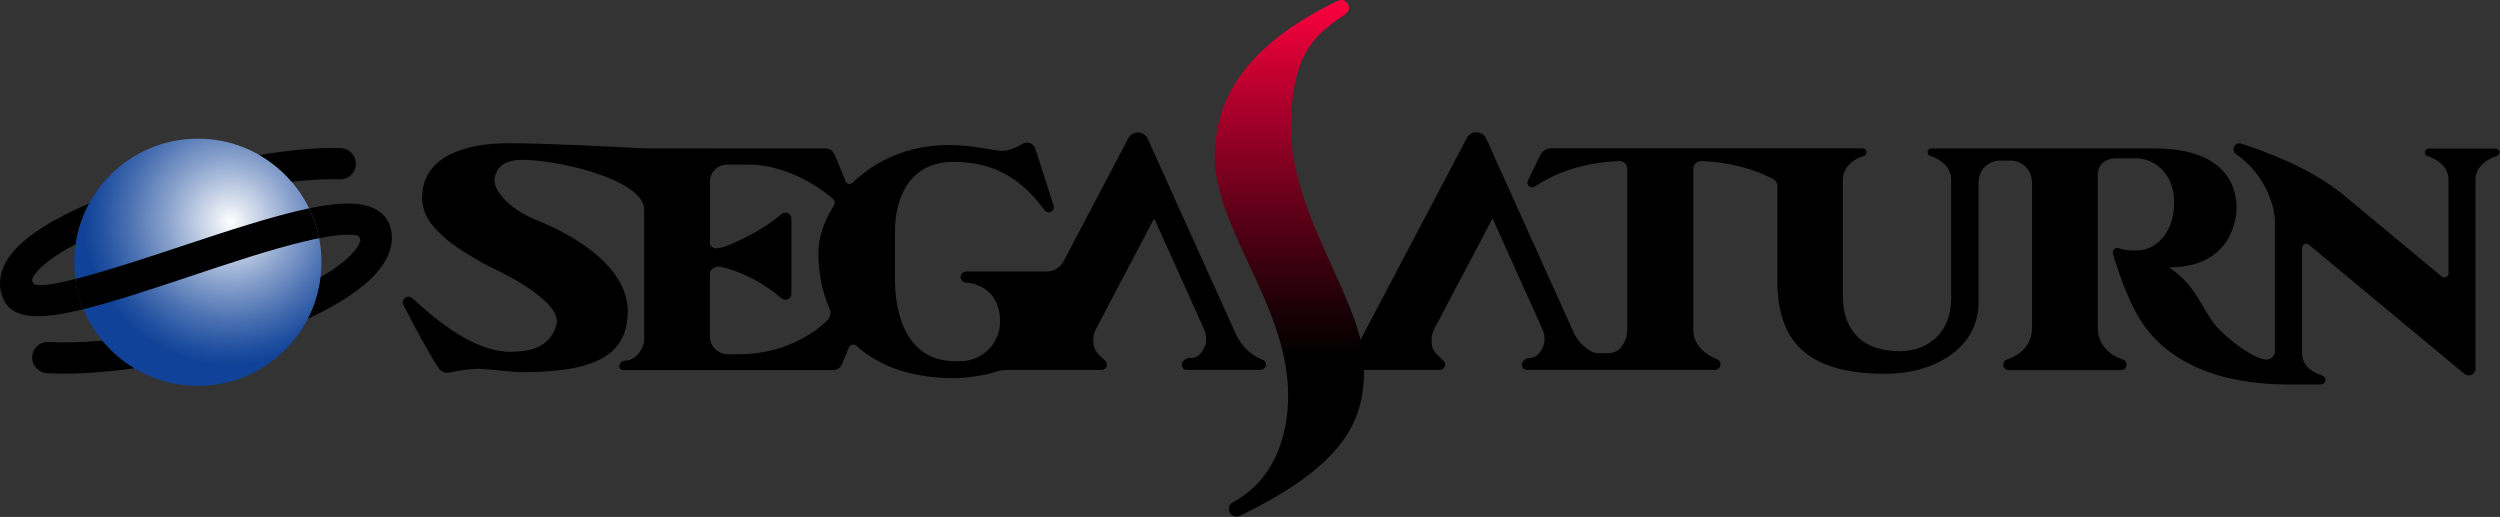 <?xml version="1.0" encoding="UTF-8" standalone="no"?>
<svg
   enable-background="new 0 0 3839 793.5"
   height="397"
   viewBox="0 0 1920 397"
   width="1920"
   version="1.1"
   id="svg26"
   sodipodi:docname="saturn.svg"
   inkscape:version="1.3.2 (091e20e, 2023-11-25)"
   xmlns:inkscape="http://www.inkscape.org/namespaces/inkscape"
   xmlns:sodipodi="http://sodipodi.sourceforge.net/DTD/sodipodi-0.dtd"
   xmlns="http://www.w3.org/2000/svg"
   xmlns:svg="http://www.w3.org/2000/svg">
  <rect x="0" y="0" width="1920" height="397" fill="#333333" stroke="none"/>
  <defs
     id="defs26" />
  <sodipodi:namedview
     id="namedview26"
     pagecolor="#ffffff"
     bordercolor="#000000"
     borderopacity="0.25"
     inkscape:showpageshadow="2"
     inkscape:pageopacity="0.0"
     inkscape:pagecheckerboard="0"
     inkscape:deskcolor="#d1d1d1"
     inkscape:zoom="0.24557292"
     inkscape:cx="1922.036"
     inkscape:cy="394.99469"
     inkscape:window-width="1312"
     inkscape:window-height="449"
     inkscape:window-x="0"
     inkscape:window-y="23"
     inkscape:window-maximized="0"
     inkscape:current-layer="svg26" />
  <linearGradient
     id="a"
     gradientUnits="userSpaceOnUse"
     x1="1980.522"
     x2="1980.522"
     y1="793.521"
     y2="0">
    <stop
       offset=".308"
       id="stop1" />
    <stop
       offset=".4"
       stop-color="#1b0007"
       id="stop2" />
    <stop
       offset=".598"
       stop-color="#610018"
       id="stop3" />
    <stop
       offset=".884"
       stop-color="#ce0033"
       id="stop4" />
    <stop
       offset="1"
       stop-color="#fd003e"
       id="stop5" />
  </linearGradient>
  <radialGradient
     id="b"
     cx="4565.395"
     cy="10807.459"
     fx="4567.188"
     fy="10804.322"
     gradientTransform="matrix(1,0,0,-1,-4213.227,11144.49)"
     gradientUnits="userSpaceOnUse"
     r="224.426">
    <stop
       offset="0"
       stop-color="#fff"
       id="stop6" />
    <stop
       offset=".107"
       stop-color="#e1e7f2"
       id="stop7" />
    <stop
       offset=".437"
       stop-color="#88a1cc"
       id="stop8" />
    <stop
       offset=".706"
       stop-color="#476eb0"
       id="stop9" />
    <stop
       offset=".9"
       stop-color="#1e4e9f"
       id="stop10" />
    <stop
       offset="1"
       stop-color="#0f4298"
       id="stop11" />
  </radialGradient>
  <clipPath
     id="c">
    <path
       d="m 209.1,479.9 c 25.3,-6.2 50.6,-12 75.9,-18 25.4,-6 50.3,-13.6 75,-22 24.4,-8.3 48.5,-17.7 72.9,-25.5 20.3,-6.5 40.9,-12.4 60.5,-21 -1.6,-33.6 -12,-64.9 -29,-91.7 -21.8,6.3 -44,11.6 -66.1,17.3 -25.2,6.6 -50.3,13.6 -75.4,20.6 -24.6,6.8 -49.3,13.6 -73.8,20.5 -26.2,7.4 -52.4,15.3 -78.1,24.3 -11,3.8 -22,7.4 -33.1,10.8 -5.9,1.7 -11.7,3.7 -17.5,5.8 -2.2,0.7 -4.3,1.4 -6.5,2.2 0,35 9.5,67.7 26,95.9 22.9,-7.4 46,-13.6 69.2,-19.2 z"
       id="path11" />
  </clipPath>
  <clipPath
     id="d">
    <path
       d="m 209.1,479.9 c 25.3,-6.2 50.6,-12 75.9,-18 25.4,-6 50.3,-13.6 75,-22 24.4,-8.3 48.5,-17.7 72.9,-25.5 20.3,-6.5 40.9,-12.4 60.5,-21 -1.6,-33.6 -12,-64.9 -29,-91.7 -21.8,6.3 -44,11.6 -66.1,17.3 -25.2,6.6 -50.3,13.6 -75.4,20.6 -24.6,6.8 -49.3,13.6 -73.8,20.5 -26.2,7.4 -52.4,15.3 -78.1,24.3 -11,3.8 -22,7.4 -33.1,10.8 -5.9,1.7 -11.7,3.7 -17.5,5.8 -2.2,0.7 -4.3,1.4 -6.5,2.2 0,35 9.5,67.7 26,95.9 22.9,-7.4 46,-13.6 69.2,-19.2 z"
       id="path12" />
  </clipPath>
  <g
     id="g1"
     transform="scale(0.5)">
    <g
       id="g27"
       transform="scale(1,1)">
      <g
         transform="matrix(1,0,0,1,0.019,-0.052)"
         id="g26">
        <path
           d="m 2044.6,6.3 c 3,-1.5 6.5,-3.2 10.5,-5 13.2,-6.2 23.7,12.3 11.6,20.5 -4.2,2.9 -8,5.5 -11.1,7.6 -38.8,27.2 -72.7,59.2 -72.7,167.4 0,135.9 112.5,268.4 112.5,366.9 0,76.4 -21.6,146.5 -191.1,228.7 -5.6,2.7 -12.2,0.6 -15.3,-4.7 -3.3,-5.7 -1.1,-13 4.6,-16.1 67.7,-36.2 87.6,-111.2 84.7,-175.6 -6,-134 -114.5,-249.2 -112.5,-359.1 C 1867,171.3 1893,82.6 2044.6,6.3 Z"
           fill="url(#a)"
           id="path13"
           style="fill:url(#a)" />
        <path
           d="m 1938.7,552.3 c -9.6,-3.6 -29.1,-13.9 -41.4,-41.1 L 1763,213.4 c -5.7,-12.7 -23.5,-13.2 -29.9,-0.9 l -99.4,188.7 c -5.1,9.8 -15.3,15.9 -26.3,15.9 h -119.2 -4 c -4,0 -8,3.2 -8.6,7.1 -0.8,5.1 2.9,9.5 7.8,9.9 33.1,3 53,25.1 52.7,60.8 -0.2,32.9 -27.7,59.9 -60.7,59.9 h -8.6 c -88.3,0 -92.1,-101.4 -92.1,-123.6 0,-25.8 0,-77.6 0,-77.6 0,-38.1 15.3,-104.9 89.7,-104.9 69.5,0 108.5,32 140.3,74.4 5.2,7 16.3,1.2 13.6,-7.1 l -27.9,-87.4 c -2.7,-8.4 -12.6,-12.1 -20.2,-7.5 -20.5,12.6 -32.5,10.5 -32.5,10.5 -10.1,0.3 -42.2,-8.8 -81.2,-8.8 -62.2,0 -112.5,24.7 -146.9,57.9 -3.4,3.3 -9.1,2.2 -10.8,-2.3 l -15.4,-37.5 c -3.2,-7.8 -7.3,-12.8 -15.7,-12.8 H 1090.5 V 228 h -92.2 c -5.9,0 -11.6,-0.2 -17.5,-0.5 -31.6,-1.7 -142.6,-7.5 -199.4,-7.5 -71.2,0 -127,22.3 -132.6,74.8 -4.2,39.5 23.2,60.1 38.9,74.5 8.5,7.8 48.5,33.1 69,42.6 21.4,9.9 106.8,52.7 98,86.6 -8.8,33.6 -37.7,41.9 -71,41.9 -52.3,0 -108.4,-43.3 -150,-82.1 -7.2,-6.8 -18.4,1.6 -13.9,10.5 17.2,33.6 39.2,74.5 53.6,96.1 4.1,6.1 11.5,9.1 18.7,7.2 15.5,-3.9 35.6,-6 47.8,-5.4 15.7,0.7 48.6,5 63,5 119.8,0 157.3,-31.5 161.2,-86.1 5.4,-75.1 -84.3,-125.1 -138.9,-147 -48.8,-19.7 -67.7,-49.3 -65.6,-64 3.4,-25.5 27.7,-29.8 48,-29 63,2.4 181.8,33.1 181.8,76.3 v 200.5 c 0,11.2 -12.2,31.4 -27.7,31.4 h -0.3 c -2.8,0 -5.6,1 -7.6,3 -5.4,5.4 -1.6,11.7 3.5,11.7 h 66.9 66.3 189.1 c 6.1,0 11.4,-3.6 13.8,-9.3 l 10.3,-25.1 c 2,-4.8 8.1,-6.3 12,-2.8 33.7,30.5 83.1,49.6 150.6,49.6 15.7,0 48.4,-4.3 63.6,-9.9 4.8,-1.7 10,-2.7 15.1,-2.7 h 126.5 20.4 c 7.5,0 11.1,-9.4 5.5,-14.4 -2.5,-2.2 -4.7,-4.2 -6.3,-5.7 -12,-10.9 -11.5,-18.3 -11.8,-24.6 -0.3,-6.2 1,-12.3 3.9,-17.9 l 89.6,-170.2 76.5,169.9 c 2.6,5.7 3.8,11.9 3.3,18.1 -0.1,0.8 -0.1,1.5 -0.2,2.1 -1.4,8 -8.6,24.2 -22.1,24.2 h -2.2 c -3.3,0 -6.6,1.1 -9.1,3.3 -7.5,6.7 -2.9,15.1 3.7,15.1 H 1936 c 5.2,0 9.4,-4.7 8.3,-10.1 -0.5,-2.4 -2.7,-4.8 -5.6,-5.8 z M 1280.8,315.8 c -15.4,24.3 -23.8,50 -23.8,72.6 0,30.1 5.6,59.6 17.3,86 2.6,5.8 1.4,12.6 -3,17.1 -21.7,22 -69.1,52.7 -136.9,52.7 h -16.6 c -15.1,0 -27.4,-12.2 -27.4,-27.4 v -92.3 -4.9 c 0,-5.1 7.7,-11.5 16.4,-9.8 13.3,2.6 36.6,10.9 55.3,21.7 13.1,7.6 24.9,15.5 38.5,26.8 6,4.9 15,0.6 15,-7.1 v -29 -57.3 -29 c 0,-7.7 -9.1,-12 -15,-7.1 -13.6,11.2 -25.4,19.1 -38.5,26.8 -18.6,10.7 -42.7,22 -55.9,25.1 -10.2,2.4 -13.8,-1.6 -15.7,-5.5 V 369.6 279 c 0,-14.4 11.7,-26.1 26.1,-26.1 h 33.5 c 54.9,0 105,31.5 129.1,52.3 3.1,2.5 3.8,7.2 1.6,10.6 z"
           id="path14" />
        <path
           d="m 3838.7,232.1 c -0.8,-2.4 -3.2,-3.9 -5.8,-3.9 h -26.3 -49.5 -26.3 c -2.6,0 -4.9,1.5 -5.8,3.9 -1.1,3.3 0.7,6.6 3.7,7.6 9.5,3.1 32.2,13.1 32.2,36.9 v 143.1 c 0,5.5 -6.4,8.4 -10.6,4.9 L 3599.9,299.8 c -46.9,-39 -113.4,-64.9 -157.3,-79.1 -9.7,-3.1 -16.4,9.7 -8.2,15.8 1.4,1.1 2.9,2.2 4.4,3.3 50.1,37.7 55.5,91.7 55.5,97.8 v 192.4 9.3 c 0,7.2 -5.9,13.1 -13.1,13.1 -16.8,0 -54.3,-27.3 -73.5,-47.3 -18,-18.8 -26.6,-44.8 -46.8,-68.5 -16.1,-18.8 -29.7,-25.8 -29.7,-25.8 101.1,0 104.1,-82 104.1,-91.2 0,-13.7 0,-91.6 -126.6,-91.6 h -292.1 -49.7 c -2.6,0 -4.9,1.5 -5.8,3.9 -1.1,3.3 0.7,6.7 3.7,7.6 9.5,3.1 32.2,13.1 32.2,36.9 v 180.1 c 0,62.2 -43.5,83 -78.4,83 -63.6,0 -88,-37.5 -88,-84.6 V 427.6 276.4 c 0,-23.9 22.7,-33.9 32.2,-36.9 2.5,-0.8 4.1,-3 4.1,-5.6 v -0.1 c 0,-3.2 -2.6,-5.9 -5.9,-5.9 h -114 -17.5 -229.9 -117.1 c -7.1,0 -13.7,4.1 -16.8,10.5 l -18.8,39 c -3.2,6.7 4.4,13.3 10.6,9.2 25.2,-17.1 67.6,-36.7 129.6,-39.1 6.8,-0.2 12.4,5.2 12.4,12 v 246.9 c 0,11.7 -4.3,20.8 -10.2,27.7 -4.5,5.4 -11.3,8.4 -18.4,8.4 h -15.2 c -4.9,0 -9.9,-1.3 -14.1,-4.1 -9.7,-6.3 -18.8,-15.1 -24.4,-27.5 L 2282.9,213.1 c -5.8,-12.7 -23.5,-13.2 -29.9,-0.9 l -139.7,265.1 -40.3,76.4 2.8,14.6 h 40.5 7.2 88 c 7.5,0 11.1,-9.4 5.5,-14.4 0,0 -0.1,0 -0.1,-0.1 -2.5,-2.2 -4.6,-4.1 -6.2,-5.6 -11.9,-10.7 -11.5,-18.1 -11.8,-24.4 -0.3,-6.3 1,-12.6 3.9,-18.1 l 89.7,-170.2 76.5,169.9 c 2.6,5.7 3.8,11.9 3.3,18.1 -0.1,0.8 -0.1,1.5 -0.2,2.1 -1.4,8 -8.6,24.2 -22.1,24.2 h -0.2 c -2.7,0 -5.4,0.8 -7.5,2.5 -8.8,6.8 -4.1,15.9 2.7,15.9 h 112.9 6.6 89.2 26.3 53.9 c 4.6,0 8.6,-3.5 8.8,-8.1 0.2,-3.7 -2.1,-7.2 -5.5,-8.4 -11.3,-4.3 -36.3,-17.2 -36.3,-45.4 V 259.5 c 0,-7 5.7,-12.3 12.7,-12 47.9,1.9 84.2,14 109.7,27.4 4.1,2.2 6.7,6.4 6.7,11 V 445 h 0.4 c 4.1,73.1 38.8,129.2 165.9,129.2 73.7,0 142.7,-38.6 142.7,-109.7 0,-8.7 0,-182.3 0,-182.3 0,-10.8 3.4,-18.4 7.7,-23.7 6.3,-7.7 15.9,-11.8 25.9,-11.8 h 15 c 10,0 19.7,4.1 25.9,11.8 4.3,5.4 7.7,13 7.7,23.7 v 220.7 c 0,32.8 -26,45.2 -38.2,49.2 -2.9,0.9 -5.2,3.3 -5.9,6.4 -1,5.4 3,10.1 8.2,10.1 h 54.3 61.3 56.8 c 3.5,0 6.8,-2.1 8,-5.4 1.7,-4.7 -0.8,-9.6 -5.1,-11 -11.9,-3.9 -38.5,-16.3 -38.5,-49.3 V 293.6 268.7 c 0,-18.7 16.1,-25.5 27.1,-25.5 h 31.6 c 29.4,0 58.6,24.8 58.6,66.2 0,60.7 -39.5,75.4 -55.7,75.4 -10.8,0 -19.2,0.2 -28.2,-3.1 0,0 -0.1,0 -0.1,-0.1 -5.7,-2.7 -11.7,2.6 -9.9,8.5 0.1,0.3 0.1,0.5 0.2,0.5 9.5,32.1 26.5,81.2 49.8,112.5 36.1,48.7 104.6,87.5 219.6,87.5 h 49.4 c 3.1,0 6,-1.9 6.9,-4.7 1.3,-4 -0.9,-8 -4.6,-9.2 -9.9,-3 -30.9,-11.9 -30.9,-34.3 V 380.9 c 0,-5.5 6.4,-8.4 10.6,-4.9 l 238.7,198.2 c 6.9,5.7 17.2,0.8 17.2,-8.1 V 276.7 c 0,-23.9 22.7,-33.9 32.2,-36.9 3.3,-1 5.2,-4.3 4.1,-7.7 z"
           id="path15" />
        <circle
           cx="303.9"
           cy="402.9"
           fill="url(#b)"
           r="189.9"
           id="circle15"
           style="fill:url(#b)" />
        <path
           clip-path="url(#c)"
           d="m 99.4,574 c -9.2,0 -18.1,-0.2 -26.9,-0.6 -13.2,-0.6 -23.7,-11.6 -23.1,-24.9 0.5,-13.4 11.8,-23.8 25.2,-23 74.9,3.8 176.3,-11 271.4,-39.5 92.9,-28 166.2,-64.5 196,-97.8 3.5,-3.9 8.6,-10.3 10.9,-16.8 1.5,-4.4 -1.2,-9.2 -5.9,-10 -10,-1.6 -32.3,-1.9 -80.4,9.7 -51,12.2 -114.5,33.3 -175.8,53.8 C 227.3,446 167.3,466 119.3,477.1 71,488.2 19.7,494.7 4.7,458.4 -1.3,444.1 -4.5,421.5 13.9,395 53.5,338.1 174.8,295 243.5,274.4 346.6,243.3 456.6,225 523.6,227.6 c 13.3,0.5 23.6,11.6 23,24.9 -0.5,13.3 -11.6,23.6 -24.9,23 -62.1,-2.4 -166,15.1 -264.6,44.7 -103.7,31.1 -181.9,70.2 -204,102 -1.1,1.6 -2.1,3.2 -2.8,4.6 -2.1,3.9 -0.4,10.4 6.6,11 10.5,0.9 30.5,-1.5 66.8,-11.3 43.6,-11.6 96.2,-28.7 152,-47.3 159.3,-53.1 259.2,-83.3 303.2,-56.7 12.3,7.4 20.1,18.8 22.3,33 3.5,21.5 -4.4,43.2 -23.6,64.5 -36,40.2 -115.4,81 -217.9,111.7 C 269.2,559 176.1,574 99.4,574 Z"
           id="path16" />
        <path
           clip-path="url(#d)"
           d="M 91.8,527.1 C 69.8,489.5 58.2,446.6 58.2,403 V 362.8 L 96.3,350 c 1,-0.3 2.1,-0.6 3,-1 0.8,-0.3 1.6,-0.5 2.4,-0.8 7.1,-2.5 13.9,-4.6 20.3,-6.6 11.4,-3.5 23,-7.3 34.4,-11.3 27,-9.5 53.9,-17.3 76.8,-23.8 17.7,-4.9 35.6,-10 52.9,-14.7 7.4,-2.1 14.7,-4.1 22.1,-6.1 l 12,-3.3 c 21,-5.9 42.6,-11.8 64.3,-17.5 6.9,-1.7 13.8,-3.6 20.8,-5.4 15.2,-3.8 29.6,-7.5 43.8,-11.6 l 40.3,-11.6 22.4,35.5 c 22.4,35.6 35.5,76.7 37.6,118.7 l 2,38.5 -35.4,15.4 c -18.6,8.1 -37,13.9 -54.7,19.5 -3.7,1.1 -7.3,2.4 -11,3.5 -13.3,4.2 -26.4,9.1 -40.3,14 -10.3,3.7 -21,7.6 -31.8,11.2 -29.2,9.9 -55.4,17.6 -80.1,23.5 -8.5,2.1 -17,4 -25.5,6 -16.5,3.8 -33.4,7.8 -50,11.9 -26,6.4 -46.9,12.1 -65.6,18 l -42.4,13.4 z"
           fill="none"
           id="path17" />
        <path
           d="m 56.8,437.8 c -7,-0.6 -8.6,-7.1 -6.6,-11 0.7,-1.4 1.6,-3 2.8,-4.6 10.1,-14.6 32.1,-30.7 62.9,-46.9 3.3,-22.4 10.4,-43.5 20.8,-62.7 -51,21.9 -100.3,49.9 -122.9,82.4 -18.3,26.4 -15.1,49.1 -9.2,63.4 15,36.3 66.4,29.8 114.6,18.7 2.9,-0.7 5.8,-1.4 8.8,-2.1 -6,-14.6 -10.2,-30.2 -12.4,-46.4 -31.3,8 -49.1,10.1 -58.8,9.2 z"
           id="path18" />
        <path
           d="m 448.2,279.4 c 27.9,-3.3 53,-4.7 73.5,-3.9 13.3,0.5 24.4,-9.8 24.9,-23 0.5,-13.3 -9.8,-24.4 -23,-24.9 -33.2,-1.3 -76.9,2.6 -125.1,10.6 18.8,10.8 35.6,24.8 49.7,41.2 z"
           id="path19" />
        <path
           d="m 601.1,355.5 c -2.3,-14.2 -10,-25.6 -22.3,-33 -21.4,-12.9 -55.9,-12.5 -104,-2.5 7,14.4 12.2,29.8 15.4,45.9 32.2,-6.3 48.7,-5.9 56.9,-4.5 4.6,0.8 7.4,5.6 5.9,10 -2.3,6.5 -7.4,12.9 -10.9,16.8 -11,12.3 -28,25.1 -49.6,37.6 -2.7,22.7 -9.4,44.2 -19.4,63.7 47.1,-21.9 83.4,-45.7 104.5,-69.4 19.1,-21.4 27,-43.1 23.5,-64.6 z"
           id="path20" />
        <path
           d="m 156.9,523.2 c -29.6,2.7 -57.4,3.5 -82.3,2.2 -13.4,-0.7 -24.7,9.7 -25.2,23 -0.5,13.3 10,24.3 23.1,24.9 8.7,0.4 17.7,0.6 26.9,0.6 33.1,0 69.2,-2.8 106.8,-8.2 -18.8,-11.1 -35.4,-25.6 -49.3,-42.5 z"
           id="path21" />
        <g
           fill="none"
           id="g25">
          <path
             d="m 398.4,238.2 c -27.8,-16 -60.1,-25.2 -94.6,-25.2 -72.2,0 -135,40.3 -167.1,99.6 38.2,-16.4 77.3,-29.3 106.7,-38.2 52.1,-15.7 105.9,-28.1 155,-36.2 z"
             id="path22" />
          <path
             d="m 115.9,375.3 c -1.3,9 -2,18.3 -2,27.7 0,8.7 0.6,17.3 1.7,25.6 2.6,-0.7 5.2,-1.3 7.9,-2.1 43.6,-11.6 96.2,-28.7 152,-47.3 82,-27.3 148.2,-48.6 199.2,-59.2 -7.1,-14.7 -16.1,-28.3 -26.6,-40.6 -56.6,6.6 -125,21 -191.1,40.8 -56.1,16.8 -104.7,36 -141.1,55.1 z"
             id="path23" />
          <path
             d="m 206.2,565.9 c 28.5,17.1 61.9,27 97.6,27 73.7,0 137.7,-42 169.1,-103.4 -32.9,15.3 -71.2,29.7 -113.4,42.3 -51.3,15.4 -103.6,27 -153.3,34.1 z"
             id="path24" />
          <path
             d="m 492.4,425.7 c 0.9,-7.5 1.4,-15.1 1.4,-22.8 0,-12.7 -1.3,-25 -3.6,-37 -7,1.4 -14.8,3.1 -23.4,5.1 -51,12.2 -114.5,33.3 -175.8,53.8 -59.8,19.9 -116.3,38.7 -162.8,50.2 7.2,17.6 17,33.8 28.8,48.3 59.4,-5.4 125.7,-18.3 189.1,-37.3 58.5,-17.7 109.3,-38.8 146.3,-60.3 z"
             id="path25" />
        </g>
      </g>
    </g>
  </g>
</svg>
